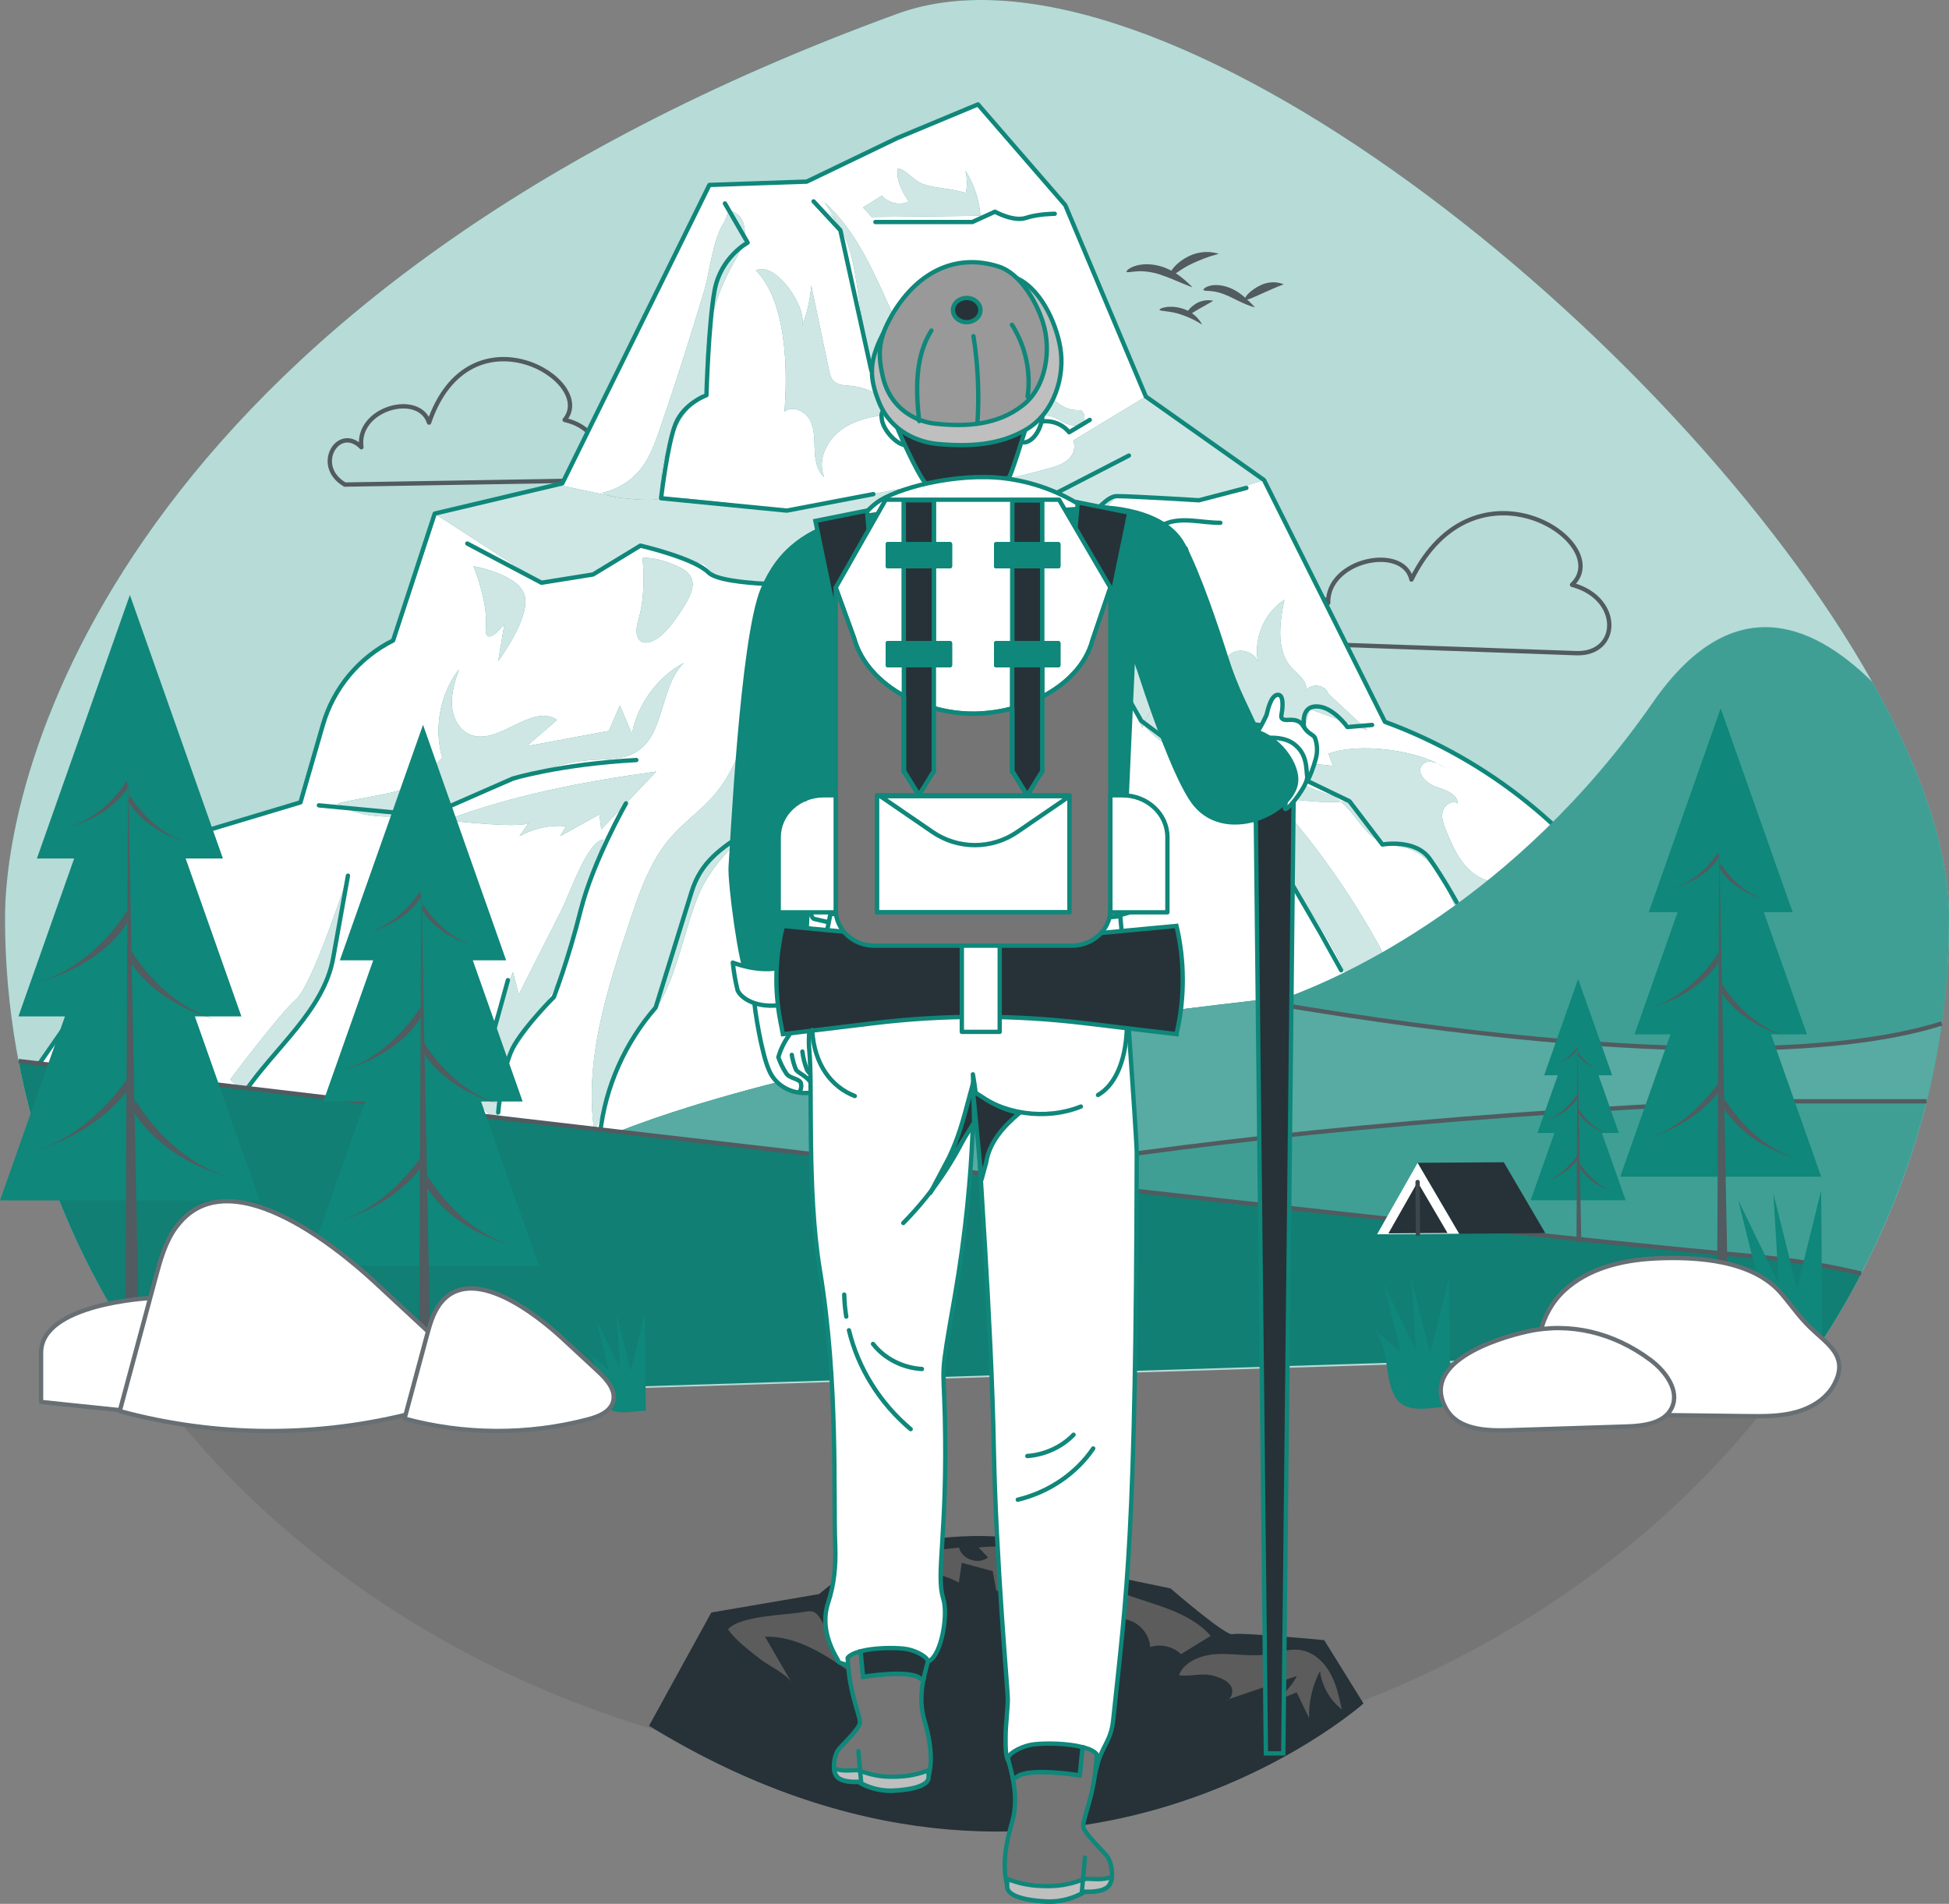 <?xml version="1.0" encoding="UTF-8"?><svg id="Vrstva_2" xmlns="http://www.w3.org/2000/svg" xmlns:xlink="http://www.w3.org/1999/xlink" viewBox="0 0 449.4 438.94"><rect x="0" y="0" width="449.4" height="438.94" fill="#808080" stroke="none"/><defs><style>.cls-1,.cls-2,.cls-3,.cls-4,.cls-5,.cls-6,.cls-7,.cls-8,.cls-9,.cls-10{stroke-linecap:round;stroke-linejoin:round;}.cls-1,.cls-2,.cls-3,.cls-4,.cls-5,.cls-7,.cls-8,.cls-11{stroke:#0f877a;}.cls-1,.cls-12{fill:#757575;}.cls-2,.cls-13{fill:#0f877a;}.cls-3,.cls-14,.cls-15,.cls-11{fill:#263238;}.cls-4{fill:#999;}.cls-5{fill:#bfbfbf;}.cls-6{stroke:#676f74;}.cls-6,.cls-7,.cls-16,.cls-17,.cls-18,.cls-19{fill:#fff;}.cls-8,.cls-9,.cls-10,.cls-20{fill:none;}.cls-9,.cls-20{stroke:#515b60;}.cls-10{stroke:#3c464c;}.cls-14{opacity:.1;}.cls-21{clip-path:url(#clippath);}.cls-22{fill:#c3e1de;}.cls-23{fill:#5c5c5c;}.cls-24{fill:#515b60;}.cls-11,.cls-20{stroke-miterlimit:10;}.cls-17,.cls-25{opacity:.2;}.cls-26,.cls-18{opacity:.8;}.cls-27{opacity:.7;}.cls-19{opacity:.3;}</style><clipPath id="clippath"><path class="cls-7" d="M6.52,248.89l39.53-56.93,23.23-6.97,5.17-17.88c2.45-8.46,8.32-15.51,16.19-19.45h0l9.6-29.25,29.42-6.97,33.91-68.8,22.45-.77,20.9-10.06,18.58-7.74,20.13,23.23,18.58,44.13,27.25,19.25,27.87,55.74h0c23.98,8.8,44.38,25.25,58.07,46.82l25.82,40.68-258.07,13.92L6.52,248.89Z"/></clipPath></defs><g id="Background_Simple"><path class="cls-13" d="M449.4,211.7c0,.96-.01,1.92-.03,2.88,0,.41,0,.83-.02,1.24-.01,.67-.03,1.35-.05,2.01-.01,.4-.02,.81-.05,1.22-.03,1-.08,2-.14,3-.07,1.05-.13,2.11-.22,3.15-.04,.63-.1,1.26-.16,1.89-.04,.64-.11,1.28-.17,1.91-.1,1.03-.21,2.06-.34,3.08-.08,.72-.16,1.44-.26,2.16-.04,.38-.1,.75-.15,1.13-.02,.2-.04,.4-.09,.6-3.78,27.16-13.87,52.61-28.91,75.18-127.82,103.95-254.03,110.56-378.49,11.85C15.61,291.32,1.15,253,1.15,211.7,1.15,173.16,32.73,66.65,206.93,3.16c59.97-21.85,179.79,73.95,224.82,154.12,11.1,19.75,17.66,38.55,17.66,54.42Z"/><g class="cls-27"><path class="cls-16" d="M449.4,211.7c0,.96-.01,1.92-.03,2.88,0,.41,0,.83-.02,1.24-.01,.67-.03,1.35-.05,2.01-.01,.4-.02,.81-.05,1.22-.03,1-.08,2-.14,3-.07,1.05-.13,2.11-.22,3.15-.04,.63-.1,1.26-.16,1.89-.04,.64-.11,1.28-.17,1.91-.1,1.03-.21,2.06-.34,3.08-.08,.72-.16,1.44-.26,2.16-.04,.38-.1,.75-.15,1.13-.02,.2-.04,.4-.09,.6-3.78,27.16-13.87,52.61-28.91,75.18-127.82,103.95-254.03,110.56-378.49,11.85C15.61,291.32,1.15,253,1.15,211.7,1.15,173.16,32.73,66.65,206.93,3.16c59.97-21.85,179.79,73.95,224.82,154.12,11.1,19.75,17.66,38.55,17.66,54.42Z"/></g></g><g id="Clouds"><g><path class="cls-9" d="M300.58,148.36l62.85,2.23c10.02,.36,10.53-12.4-.53-15.65-.14-.04-.28-.08-.42-.12,10.23-9.67-22.35-31.06-37.03-1.2-1.82-8.25-19.48-4.63-19.2,5.39-5.47-6.31-13.83,4.08-5.67,9.36Z"/><path class="cls-9" d="M79.49,111.72l53.08-.89c8.46-.14,7.61-11.53-2.01-13.93-.12-.03-.24-.06-.37-.09,7.63-9.09-21.91-26.67-31.26,.62-2.36-7.27-16.85-3.24-15.6,5.68-5.24-5.38-11.22,4.27-3.83,8.6Z"/><g><g><path class="cls-24" d="M289.39,70.86s-.75-.16-1.88-.61c-1.13-.44-2.59-1.19-4.1-1.92-1.51-.72-2.95-1.1-4.01-1.2-1.07-.12-1.79-.03-1.9-.28-.1-.21,.53-.8,1.83-1.04,1.29-.25,3.14,0,4.88,.84,1.73,.84,2.94,2,3.8,2.82,.85,.83,1.37,1.4,1.37,1.4Z"/><path class="cls-24" d="M295.99,65.55s-.53,.21-1.36,.53c-.81,.33-1.83,.79-2.97,1.29-2.27,1-4.21,2.04-4.53,1.59-.15-.21,.15-.72,.8-1.35,.65-.63,1.67-1.39,2.98-1.96,1.31-.58,2.68-.64,3.6-.5,.47,.07,.84,.16,1.08,.26,.25,.09,.38,.14,.38,.14Z"/></g><g><path class="cls-24" d="M277.15,74.82s-.13-.08-.37-.23c-.23-.15-.58-.35-1-.58-.84-.46-2.01-.99-3.33-1.45-2.65-.95-5.01-.74-5.08-1.14-.03-.18,.54-.48,1.57-.63,1.02-.15,2.48-.07,3.98,.44,1.5,.52,2.65,1.45,3.31,2.22,.34,.39,.57,.72,.71,.97,.14,.24,.22,.38,.22,.38Z"/><path class="cls-24" d="M279.74,69.36s-.38,.23-.95,.55c-.56,.32-1.31,.73-2.11,1.19-1.6,.87-2.82,1.9-3.13,1.62-.14-.13,0-.55,.41-1.11,.4-.55,1.11-1.23,2.05-1.75,.94-.51,1.93-.65,2.62-.64,.69,.01,1.12,.13,1.12,.13Z"/></g><g><path class="cls-24" d="M274.96,66.24s-.9-.31-2.27-.89c-1.38-.57-3.21-1.39-5.23-2.06-2.01-.66-3.93-.83-5.3-.73-1.38,.08-2.26,.34-2.39,.1-.12-.2,.61-.94,2.15-1.4,1.53-.47,3.83-.5,6.12,.26,2.29,.76,4,2.07,5.14,3.04,1.14,.99,1.78,1.69,1.78,1.69Z"/><path class="cls-24" d="M281.03,58.52l-.51,.14c-.32,.08-.79,.22-1.34,.4-1.11,.35-2.54,.91-4.07,1.6-3.07,1.37-5.05,3.42-5.48,3.09-.19-.15,.06-.9,.84-1.87,.77-.97,2.12-2.11,3.86-2.92,1.75-.8,3.52-.94,4.75-.83,.62,.05,1.11,.15,1.44,.24,.33,.09,.51,.15,.51,.15Z"/></g></g></g></g><g id="Mountain"><g><path class="cls-16" d="M6.52,248.89l39.53-56.93,23.23-6.97,5.17-17.88c2.45-8.46,8.32-15.51,16.19-19.45h0l9.6-29.25,29.42-6.97,33.91-68.8,22.45-.77,20.9-10.06,18.58-7.74,20.13,23.23,18.58,44.13,27.25,19.25,27.87,55.74h0c23.98,8.8,44.38,25.25,58.07,46.82l25.82,40.68-258.07,13.92L6.52,248.89Z"/><g class="cls-21"><path class="cls-13" d="M152.13,98.97c-1.1,3.18-2.25,6.42-4.32,9.07-2.24,2.85-5.52,4.88-9.07,5.6,4.37,1.69,9.16,2.26,13.8,1.67-1.03-9.48,3.05-19.37,10.48-25.36-1.07-9.83,.96-19.98,5.74-28.63,1.25-2.26,2.71-4.51,2.96-7.08,.15-1.48-.27-3.72-1.54-4.69-2.79-2.13-2.08-.03-3.36,1.97-2.52,3.97-3.1,10.99-4.46,15.56-3.19,10.7-6.6,21.34-10.24,31.9Z"/><path class="cls-18" d="M152.13,98.97c-1.1,3.18-2.25,6.42-4.32,9.07-2.24,2.85-5.52,4.88-9.07,5.6,4.37,1.69,9.16,2.26,13.8,1.67-1.03-9.48,3.05-19.37,10.48-25.36-1.07-9.83,.96-19.98,5.74-28.63,1.25-2.26,2.71-4.51,2.96-7.08,.15-1.48-.27-3.72-1.54-4.69-2.79-2.13-2.08-.03-3.36,1.97-2.52,3.97-3.1,10.99-4.46,15.56-3.19,10.7-6.6,21.34-10.24,31.9Z"/><g><path class="cls-13" d="M94.83,180.85c.43-1.1,.14-2.43-.69-3.26,2.87,.62,6.05-.56,7.82-2.91-1.96-6.89-.49-14.67,3.86-20.36-.88,2.66-1.78,5.4-1.63,8.2,.15,2.8,1.57,5.72,4.15,6.82,6.54,2.78,14.22-7.34,20.1-3.36-2.34,2.02-4.68,4.04-7.01,6.06l18.93-3.53c.86-1.95,1.72-3.9,2.58-5.85,.92,2.18,1.85,4.36,2.77,6.53,1.32-6.87,5.85-13.06,12-16.4-5.71,5.63-4.27,16.74-11.24,20.71-2.94,1.68-6.54,1.47-9.92,1.7-10.23,.68-19.59,5.66-29.2,9.24-8.75,3.26-20.96,6.24-29.5,.86,2.43-.97,16.27-2.6,16.98-4.45Z"/><path class="cls-18" d="M94.83,180.85c.43-1.1,.14-2.43-.69-3.26,2.87,.62,6.05-.56,7.82-2.91-1.96-6.89-.49-14.67,3.86-20.36-.88,2.66-1.78,5.4-1.63,8.2,.15,2.8,1.57,5.72,4.15,6.82,6.54,2.78,14.22-7.34,20.1-3.36-2.34,2.02-4.68,4.04-7.01,6.06l18.93-3.53c.86-1.95,1.72-3.9,2.58-5.85,.92,2.18,1.85,4.36,2.77,6.53,1.32-6.87,5.85-13.06,12-16.4-5.71,5.63-4.27,16.74-11.24,20.71-2.94,1.68-6.54,1.47-9.92,1.7-10.23,.68-19.59,5.66-29.2,9.24-8.75,3.26-20.96,6.24-29.5,.86,2.43-.97,16.27-2.6,16.98-4.45Z"/></g><path class="cls-13" d="M56.34,251.93c6.83-10.18,18.3-18.93,20.47-31,1.14-6.35,2.28-12.69,3.42-19.04,0,0-8.13,25.13-11.93,28.46s-15.21,18.53-15.21,18.53l3.25,3.04Z"/><path class="cls-22" d="M253.18,148.75l-.13-.89c-.15-.3-.31-.6-.46-.89,.2,.59,.39,1.19,.59,1.78Z"/><path class="cls-13" d="M119.62,229.29c-.45-1.73-.9-3.46-1.35-5.18-2.1,5.45-4.21,10.9-6.31,16.35-1.19,3.09-2.4,6.27-2.42,9.58s2.4,6.82,5.33,8.36c-.74-5.56,.51-11.1,3.43-15.89,2.92-4.79,6.58-9.13,9.2-14.09,5.65-10.69,7.54-23.58,11.71-34.87-3.68,.11-7.96,12.76-9.65,16.09-3.32,6.55-6.63,13.1-9.95,19.66Z"/><g><path class="cls-13" d="M142.03,114.64c-4.12-.89-8.25-1.77-12.37-2.66l-29.42,6.43,24.62,15.94,11.88-1.9,10.93-6.65,14.73,4.28,3.33,3.33,22.81,1.43,28.99-6.65,28.51-1.43,11.41-12.36,19.01,.95,15-4.68-27.25-19.25-16.75,10.14s1.9,4.28-4.75,6.18c-6.65,1.9-13.31,3.33-13.31,3.33h-12.83l-10.46,1.9-24.71,4.75s-27.09-3.8-28.99-2.85c-1.9,.95-10.4-.23-10.4-.23Z"/><path class="cls-18" d="M142.03,114.64c-4.12-.89-8.25-1.77-12.37-2.66l-29.42,6.43,24.62,15.94,11.88-1.9,10.93-6.65,14.73,4.28,3.33,3.33,22.81,1.43,28.99-6.65,28.51-1.43,11.41-12.36,19.01,.95,15-4.68-27.25-19.25-16.75,10.14s1.9,4.28-4.75,6.18c-6.65,1.9-13.31,3.33-13.31,3.33h-12.83l-10.46,1.9-24.71,4.75s-27.09-3.8-28.99-2.85c-1.9,.95-10.4-.23-10.4-.23Z"/></g><path class="cls-13" d="M177.14,170.95c1.22-5.18,1.93-12.16,3.15-17.34-7.15,8.47-8.22,20.83-15.32,29.35-3.07,3.69-7.12,6.45-10.27,10.07-4.85,5.56-7.29,12.77-9.62,19.77-5.18,15.58-10.43,31.87-8.03,48.12,4.86-11.5,4.92-16.78,13.95-28.18,5.26-6.65,7.25-21.96,11.49-29.3,4.68-8.12,9.17-9.12,9.99-15.17,.71-5.2,1.86-10.32,3.81-15.19l.85-2.12Z"/><path class="cls-13" d="M248.17,139.73c4.32,9.65,9.76,17.91,14.98,26.46,4.7,7.7,18.31,10.05,22.72,17.92,11.02,19.63,17.81,26.23,24.55,40.62,3.34-.69,6.67-1.39,10.01-2.08-7.29-14.2-16.44-27.43-27.15-39.26,5.57,1.44,16.97,2.08,17.1,.97-10.31-2.73-13.93-5.44-22.99-11.05-12.86-7.96-30.36-20.14-38.91-32.62"/><path class="cls-13" d="M306.32,173.77c.34,.93,.67,1.86,1.01,2.78-4.79-.46-9.59-.92-14.38-1.38,6.71,3.07,13.64,6.3,18.44,11.9,2.3,2.69,4.25,6.01,7.55,7.27,1.71,.66,3.61,.66,5.37,1.16,5.74,1.62,8.75,7.74,11.08,13.23,3.36-1.81,6.72-3.61,10.08-5.42-2.99,.14-5.82-1.59-7.75-3.88-1.93-2.29-3.1-5.11-4.25-7.87-.59-1.43-1.2-2.99-.82-4.5,.38-1.5,2.24-2.69,3.52-1.82-.2-2.29-3-3.15-5.17-3.89-2.17-.75-4.52-3.17-3.09-4.97,1.27-1.59,3.8-.48,5.44,.72-6.33-4.22-20.05-5.98-27.06-3.33Z"/><path class="cls-18" d="M56.34,251.93c6.83-10.18,18.3-18.93,20.47-31,1.14-6.35,2.28-12.69,3.42-19.04,0,0-8.13,25.13-11.93,28.46s-15.21,18.53-15.21,18.53l3.25,3.04Z"/><path class="cls-18" d="M119.62,229.29c-.45-1.73-.9-3.46-1.35-5.18-2.1,5.45-4.21,10.9-6.31,16.35-1.19,3.09-2.4,6.27-2.42,9.58s2.4,6.82,5.33,8.36c-.74-5.56,.51-11.1,3.43-15.89,2.92-4.79,6.58-9.13,9.2-14.09,5.65-10.69,7.54-23.58,11.71-34.87-3.68,.11-7.96,12.76-9.65,16.09-3.32,6.55-6.63,13.1-9.95,19.66Z"/><g class="cls-26"><path class="cls-16" d="M177.14,170.95c1.22-5.18,1.93-12.16,3.15-17.34-7.15,8.47-8.22,20.83-15.32,29.35-3.07,3.69-7.12,6.45-10.27,10.07-4.85,5.56-7.29,12.77-9.62,19.77-5.18,15.58-10.43,31.87-8.03,48.12,4.86-11.5,4.92-16.78,13.95-28.18,5.26-6.65,7.25-21.96,11.49-29.3,4.68-8.12,9.17-9.12,9.99-15.17,.71-5.2,1.86-10.32,3.81-15.19l.85-2.12Z"/></g><path class="cls-18" d="M248.17,139.73c4.32,9.65,9.76,17.91,14.98,26.46,4.7,7.7,18.31,10.05,22.72,17.92,11.02,19.63,17.81,26.23,24.55,40.62,3.34-.69,6.67-1.39,10.01-2.08-7.29-14.2-16.44-27.43-27.15-39.26,5.57,1.44,16.97,2.08,17.1,.97-10.31-2.73-13.93-5.44-22.99-11.05-12.86-7.96-30.36-20.14-38.91-32.62"/><path class="cls-18" d="M306.32,173.77c.34,.93,.67,1.86,1.01,2.78-4.79-.46-9.59-.92-14.38-1.38,6.71,3.07,13.64,6.3,18.44,11.9,2.3,2.69,4.25,6.01,7.55,7.27,1.71,.66,3.61,.66,5.37,1.16,5.74,1.62,8.75,7.74,11.08,13.23,3.36-1.81,6.72-3.61,10.08-5.42-2.99,.14-5.82-1.59-7.75-3.88-1.93-2.29-3.1-5.11-4.25-7.87-.59-1.43-1.2-2.99-.82-4.5,.38-1.5,2.24-2.69,3.52-1.82-.2-2.29-3-3.15-5.17-3.89-2.17-.75-4.52-3.17-3.09-4.97,1.27-1.59,3.8-.48,5.44,.72-6.33-4.22-20.05-5.98-27.06-3.33Z"/><g><path class="cls-13" d="M121.96,189.62c-.72,1.05-1.44,2.09-2.16,3.14,3.25-1.79,7.03-2.6,10.73-2.28-.45,.76-.91,1.53-1.36,2.29,3.01-1.67,6.02-3.34,9.04-5.01,.14,1.15,.29,2.3,.43,3.45,4.23-4.44,8.45-8.88,12.68-13.33-16.23,2.22-33.14,5.42-48.5,11.24,2.19,.22,18.11,2,19.15,.49Z"/><path class="cls-18" d="M121.96,189.62c-.72,1.05-1.44,2.09-2.16,3.14,3.25-1.79,7.03-2.6,10.73-2.28-.45,.76-.91,1.53-1.36,2.29,3.01-1.67,6.02-3.34,9.04-5.01,.14,1.15,.29,2.3,.43,3.45,4.23-4.44,8.45-8.88,12.68-13.33-16.23,2.22-33.14,5.42-48.5,11.24,2.19,.22,18.11,2,19.15,.49Z"/></g><g><path class="cls-13" d="M180.87,94.9c1.82-1.45,4.71-.19,5.84,1.85,1.13,2.04,1.05,4.49,1.13,6.82,.08,2.33,.47,4.86,2.2,6.42-1.72-4.04,.76-8.87,4.43-11.27s8.21-2.97,12.56-3.47c-2.49-3.53-6.57-5.89-10.87-6.29-1.42-.13-3.04-.14-4.01-1.18-.6-.65-.81-1.56-.99-2.43-1.37-6.5-2.73-13-4.1-19.51-.25,3.31-1,6.59-2.24,9.67,1.73-4.31-6.05-15.51-10.53-13.15,7.14,7.17,7.36,23.08,6.58,32.55Z"/><path class="cls-18" d="M180.87,94.9c1.82-1.45,4.71-.19,5.84,1.85,1.13,2.04,1.05,4.49,1.13,6.82,.08,2.33,.47,4.86,2.2,6.42-1.72-4.04,.76-8.87,4.43-11.27s8.21-2.97,12.56-3.47c-2.49-3.53-6.57-5.89-10.87-6.29-1.42-.13-3.04-.14-4.01-1.18-.6-.65-.81-1.56-.99-2.43-1.37-6.5-2.73-13-4.1-19.51-.25,3.31-1,6.59-2.24,9.67,1.73-4.31-6.05-15.51-10.53-13.15,7.14,7.17,7.36,23.08,6.58,32.55Z"/></g><g><path class="cls-13" d="M190.09,46.62c6.76,6.06,10.68,14.58,14.42,22.86,3.76,8.32,7.52,16.65,11.28,24.97,2.41-2.79,3-7.02,1.43-10.35,.26,6.19,6.47,11.46,12.62,10.71-.16-4.63-.33-9.26-.49-13.9,2.01,3.76,4.01,7.51,6.02,11.27,.07-5.97-.74-11.95-2.4-17.69,3.44,2.86,4.54,7.57,6.22,11.72,1.68,4.15,4.95,8.48,9.42,8.35,1.39-.24,1.97,2.09,.87,2.98s-2.73,.56-4-.06c-1.27-.62-2.46-1.5-3.87-1.64-3.56-.34-5.52,3.85-7.94,6.49-4.14,4.52-11.02,4.88-17.15,4.92-.56-9.6-14.49-19.37-15.15-21.85-5.23-19.49-2.46-28.25-10.91-37.15,.79,.82,1.57,1.64,2.36,2.46"/><path class="cls-18" d="M190.09,46.62c6.76,6.06,10.68,14.58,14.42,22.86,3.76,8.32,7.52,16.65,11.28,24.97,2.41-2.79,3-7.02,1.43-10.35,.26,6.19,6.47,11.46,12.62,10.71-.16-4.63-.33-9.26-.49-13.9,2.01,3.76,4.01,7.51,6.02,11.27,.07-5.97-.74-11.95-2.4-17.69,3.44,2.86,4.54,7.57,6.22,11.72,1.68,4.15,4.95,8.48,9.42,8.35,1.39-.24,1.97,2.09,.87,2.98s-2.73,.56-4-.06c-1.27-.62-2.46-1.5-3.87-1.64-3.56-.34-5.52,3.85-7.94,6.49-4.14,4.52-11.02,4.88-17.15,4.92-.56-9.6-14.49-19.37-15.15-21.85-5.23-19.49-2.46-28.25-10.91-37.15,.79,.82,1.57,1.64,2.36,2.46"/></g><g><path class="cls-13" d="M212.97,42.49c3.15,1.05,6.6,.92,9.73,2.04,.37-1.72,.33-3.52-.11-5.22,2,3.12,3.21,6.75,3.47,10.44-8.35,.09-16.7,.19-25.05,.28-.67-.74-1.34-1.47-2.01-2.21,1.45-.9,2.9-1.81,4.35-2.71,1.48,1.73,4.14,2.32,6.21,1.37-1.49-2.15-3.12-5.23-2.49-7.67,2.17,.48,3.48,2.87,5.9,3.68Z"/><path class="cls-18" d="M212.97,42.49c3.15,1.05,6.6,.92,9.73,2.04,.37-1.72,.33-3.52-.11-5.22,2,3.12,3.21,6.75,3.47,10.44-8.35,.09-16.7,.19-25.05,.28-.67-.74-1.34-1.47-2.01-2.21,1.45-.9,2.9-1.81,4.35-2.71,1.48,1.73,4.14,2.32,6.21,1.37-1.49-2.15-3.12-5.23-2.49-7.67,2.17,.48,3.48,2.87,5.9,3.68Z"/></g><g><path class="cls-13" d="M148.15,128.65s.95,8.08-.95,14.26c-1.9,6.18,2.85,7.6,8.08,.48,5.23-7.13,6.18-10.46,.95-12.83-5.23-2.38-8.08-1.9-8.08-1.9Z"/><path class="cls-18" d="M148.15,128.65s.95,8.08-.95,14.26c-1.9,6.18,2.85,7.6,8.08,.48,5.23-7.13,6.18-10.46,.95-12.83-5.23-2.38-8.08-1.9-8.08-1.9Z"/></g><g><path class="cls-13" d="M109.18,130.55s3.33,8.08,2.85,13.78c-.48,5.7,4.28-.48,4.28-.48l-1.43,8.55s7.13-9.5,6.18-14.73c-.95-5.23-11.88-7.13-11.88-7.13Z"/><path class="cls-18" d="M109.18,130.55s3.33,8.08,2.85,13.78c-.48,5.7,4.28-.48,4.28-.48l-1.43,8.55s7.13-9.5,6.18-14.73c-.95-5.23-11.88-7.13-11.88-7.13Z"/></g><path class="cls-13" d="M306.25,159.92c-.64-2.2-4.31-2.51-5.3-.44,.99-1.93-1.37-3.75-2.89-5.29-3.92-3.97-3.05-10.44-1.91-15.9-4.58,2.95-7.1,8.8-6.11,14.16-.93-1.97-3.51-2.96-5.52-2.12s-3.11,3.39-2.34,5.43c-2.63,.43-5.32,.87-7.96,.45-2.64-.41-5.26-1.82-6.45-4.22-.58-1.17-1.2-2.81-2.5-2.67-.88,.09-1.4,1-2.11,1.54-2.25,1.73-5.44-.76-6.47-3.4-1.03-2.64-1.33-5.84-3.57-7.57-.14,1.85-.27,3.7-.41,5.55l.35,2.44c3.46,6.65,6.92,13.29,10.37,19.94,.84-2.31,1.98-4.91,4.34-5.6,2.05-.61,4.17,.5,6.09,1.45,8.24,4.08,17.64,5.78,26.78,4.85,.44-1.69,.88-3.38,1.33-5.07,4.44,1.63,8.89,3.26,13.33,4.9-3.01-2.8-6.03-5.61-9.04-8.41Z"/><path class="cls-18" d="M306.25,159.92c-.64-2.2-4.31-2.51-5.3-.44,.99-1.93-1.37-3.75-2.89-5.29-3.92-3.97-3.05-10.44-1.91-15.9-4.58,2.95-7.1,8.8-6.11,14.16-.93-1.97-3.51-2.96-5.52-2.12s-3.11,3.39-2.34,5.43c-2.63,.43-5.32,.87-7.96,.45-2.64-.41-5.26-1.82-6.45-4.22-.58-1.17-1.2-2.81-2.5-2.67-.88,.09-1.4,1-2.11,1.54-2.25,1.73-5.44-.76-6.47-3.4-1.03-2.64-1.33-5.84-3.57-7.57-.14,1.85-.27,3.7-.41,5.55l.35,2.44c3.46,6.65,6.92,13.29,10.37,19.94,.84-2.31,1.98-4.91,4.34-5.6,2.05-.61,4.17,.5,6.09,1.45,8.24,4.08,17.64,5.78,26.78,4.85,.44-1.69,.88-3.38,1.33-5.07,4.44,1.63,8.89,3.26,13.33,4.9-3.01-2.8-6.03-5.61-9.04-8.41Z"/></g><path class="cls-8" d="M6.52,248.89l39.53-56.93,23.23-6.97,5.17-17.88c2.45-8.46,8.32-15.51,16.19-19.45h0l9.6-29.25,29.42-6.97,33.91-68.8,22.45-.77,20.9-10.06,18.58-7.74,20.13,23.23,18.58,44.13,27.25,19.25,27.87,55.74h0c23.98,8.8,44.38,25.25,58.07,46.82l25.82,40.68-258.07,13.92L6.52,248.89Z"/></g><g><path class="cls-8" d="M117.11,225.98c-2.79,10.08-5.57,20.16-8.36,30.24"/><path class="cls-8" d="M242.67,114.13c5.88-3.03,11.76-6.07,17.64-9.1"/><path class="cls-8" d="M256.09,129.1c3.64-3.41,7.84-6.21,12.39-8.26,3.92-1.77,8.6-.28,12.9-.31"/><path class="cls-8" d="M56.34,251.93c6.83-10.18,18.3-18.93,20.47-31,1.14-6.35,2.28-12.69,3.42-19.04"/><path class="cls-8" d="M167.16,46.91l5.23,9.03s-6.18,3.33-7.6,10.93c-1.43,7.6-1.9,24.24-1.9,24.24,0,0-5.23,1.9-7.13,6.65-1.9,4.75-3.33,17.11-3.33,17.11l28.99,2.85,19.96-3.8"/><path class="cls-8" d="M187.59,46.43l6.18,6.65,7.13,32.32,9.03,6.18,5.7,15.68,18.06-2.38s.95-6.65,5.7-7.6c4.75-.95,7.13,2.38,7.13,2.38l4.75-2.85"/><path class="cls-7" d="M201.85,51.19h22.34l5.23-2.38s4.28,2.38,7.13,1.43c2.85-.95,6.65-.95,6.65-.95"/><path class="cls-8" d="M287.39,112.49l-10.93,2.85s-15.21-.95-19.01-.95-11.41,12.36-11.41,12.36l-28.51,1.43-28.99,6.65s-21.86,.48-25.19-2.85c-3.33-3.33-15.68-6.18-15.68-6.18l-10.93,6.65-11.88,1.9-17.11-9.03"/><path class="cls-8" d="M73.53,185.68l25.19,2.38,19.49-8.55s10.93-3.33,28.51-4.28"/><path class="cls-8" d="M274.56,164.29s18.53,4.28,26.14,3.33c0,0-.95-4.75,2.85-4.75s7.13,4.75,7.13,4.75l5.7-.48"/><polyline class="cls-8" points="247.95 139.58 263.16 166.2 285.97 183.3 304.5 215.15 309.25 223.7"/><path class="cls-8" d="M335.87,208.02s-2.85-5.23-6.18-9.98c-3.33-4.75-10.93-3.33-10.93-3.33l-7.6-9.98-24.71-11.88"/><path class="cls-8" d="M144.34,185.21s-7.6,13.31-10.46,24.71c-2.85,11.41-6.18,19.96-6.18,19.96,0,0-6.18,6.18-9.03,10.93-2.85,4.75-3.8,15.68-3.8,15.68"/><path class="cls-8" d="M138.39,261.2c1.18-10.64,5.76-20.85,12.79-28.91l8.28-26.65c2.17-7,6.73-10.01,12.87-14v-3l5.23-19.49"/></g></g><g id="Landscape"><g><g><g><g><path class="cls-13" d="M449.1,222.03c-.27,4.69-.74,9.33-1.38,13.92-.85,6.07-2.01,12.07-3.48,17.95-3.43,13.84-8.54,27.14-15.1,39.73-3.07,5.93-6.48,11.7-10.2,17.28-75.1,2.28-229.91,4.11-278.51-17.26h-.01c-.49-.22-.96-.43-1.42-.65-.46-.22-.91-.45-1.36-.66-.62-.32-1.22-.63-1.79-.96h-.01c-.58-.33-1.13-.65-1.66-.98-.03-.01-.07-.03-.1-.05-.5-.33-.98-.64-1.43-.96-.97-.68-1.86-1.39-2.64-2.11-.2-.18-.38-.37-.56-.54-.18-.17-.35-.35-.52-.53,0,0-.01-.01-.01-.02-.35-.37-.67-.75-.96-1.13-.15-.2-.29-.38-.42-.58-.27-.39-.51-.78-.73-1.17-.12-.21-.22-.42-.33-.63-.02-.05-.05-.12-.09-.18-.1-.24-.2-.47-.28-.71-.09-.25-.17-.51-.25-.77-.07-.26-.13-.52-.18-.78-.05-.31-.11-.63-.14-.96-.15-1.49,.03-3.05,.59-4.68,.09-.26,.18-.51,.28-.77,.3-.78,.68-1.57,1.16-2.39,.31-.53,.66-1.08,1.04-1.62,.18-.27,.39-.55,.61-.84,.63-.84,1.34-1.68,2.15-2.55h0c.28-.3,.55-.59,.84-.88h.01c.05-.04,.23-.14,.52-.29,.1-.05,.22-.12,.36-.2,1.15-.6,3.46-1.72,7.15-3.23,.22-.1,.43-.18,.66-.27,.52-.22,1.08-.43,1.65-.67h.01c2.15-.85,4.68-1.78,7.6-2.8,.34-.12,.67-.24,1.02-.36,2.43-.84,5.14-1.72,8.11-2.64,.42-.13,.85-.27,1.29-.4,.54-.16,1.1-.34,1.66-.5,1.14-.35,2.31-.69,3.53-1.04,4.43-1.28,9.35-2.62,14.81-3.99,1.18-.3,2.4-.6,3.64-.9,1.23-.29,2.49-.6,3.78-.9,4.51-1.06,9.33-2.14,14.49-3.21,1.47-.3,2.98-.62,4.5-.92,.77-.15,1.53-.31,2.31-.47,1.1-.22,2.2-.43,3.33-.65,1.27-.25,2.55-.49,3.86-.74,2.47-.47,4.98-.92,7.57-1.39,2.24-.39,4.53-.79,6.86-1.19,1.87-.3,3.76-.63,5.69-.93,1.26-.21,2.55-.41,3.84-.62,1.11-.17,2.22-.35,3.33-.52,1.76-.27,3.54-.54,5.35-.81,1-.15,2-.3,3.01-.45,3.04-.45,6.14-.88,9.32-1.31,2.06-.28,4.15-.56,6.28-.85,1.14-.14,2.29-.29,3.45-.45,1.11-.14,2.22-.28,3.33-.42,4.56-.56,9.25-1.13,14.09-1.68,2.29-.26,4.62-.52,6.97-.77,.47-.04,.93-.1,1.4-.15h.01c.75-.08,1.51-.15,2.27-.24,2.47-.26,4.97-.52,7.52-.77,.59-.05,1.17-.11,1.76-.17,1.97-.2,3.94-.39,5.95-.58,2.57-.25,5.19-.49,7.83-.72,1.47-.13,2.94-.26,4.43-.39,2.09-.17,4.19-.36,6.32-.53,6.06-.49,12.28-.97,18.68-1.43,1.46-.1,2.92-.21,4.4-.3,1.48-.1,2.96-.21,4.46-.3,3.11-.2,6.24-.4,9.43-.6,2.94-.18,5.93-.36,8.94-.52,1.57-.09,3.15-.18,4.73-.26,1.81-.1,3.64-.2,5.47-.29,2.99-.15,5.99-.3,9.05-.45,1.64-.08,3.29-.15,4.95-.23h45.88Z"/><path class="cls-17" d="M449.1,222.03c-.27,4.69-.74,9.33-1.38,13.92-.85,6.07-2.01,12.07-3.48,17.95-3.43,13.84-8.54,27.14-15.1,39.73-3.07,5.93-6.48,11.7-10.2,17.28-75.1,2.28-229.91,4.11-278.51-17.26h-.01c-.49-.22-.96-.43-1.42-.65-.46-.22-.91-.45-1.36-.66-.62-.32-1.22-.63-1.79-.96h-.01c-.58-.33-1.13-.65-1.66-.98-.03-.01-.07-.03-.1-.05-.5-.33-.98-.64-1.43-.96-.97-.68-1.86-1.39-2.64-2.11-.2-.18-.38-.37-.56-.54-.18-.17-.35-.35-.52-.53,0,0-.01-.01-.01-.02-.35-.37-.67-.75-.96-1.13-.15-.2-.29-.38-.42-.58-.27-.39-.51-.78-.73-1.17-.12-.21-.22-.42-.33-.63-.02-.05-.05-.12-.09-.18-.1-.24-.2-.47-.28-.71-.09-.25-.17-.51-.25-.77-.07-.26-.13-.52-.18-.78-.05-.31-.11-.63-.14-.96-.15-1.49,.03-3.05,.59-4.68,.09-.26,.18-.51,.28-.77,.3-.78,.68-1.57,1.16-2.39,.31-.53,.66-1.08,1.04-1.62,.18-.27,.39-.55,.61-.84,.63-.84,1.34-1.68,2.15-2.55h0c.28-.3,.55-.59,.84-.88h.01c.05-.04,.23-.14,.52-.29,.1-.05,.22-.12,.36-.2,1.15-.6,3.46-1.72,7.15-3.23,.22-.1,.43-.18,.66-.27,.52-.22,1.08-.43,1.65-.67h.01c2.15-.85,4.68-1.78,7.6-2.8,.34-.12,.67-.24,1.02-.36,2.43-.84,5.14-1.72,8.11-2.64,.42-.13,.85-.27,1.29-.4,.54-.16,1.1-.34,1.66-.5,1.14-.35,2.31-.69,3.53-1.04,4.43-1.28,9.35-2.62,14.81-3.99,1.18-.3,2.4-.6,3.64-.9,1.23-.29,2.49-.6,3.78-.9,4.51-1.06,9.33-2.14,14.49-3.21,1.47-.3,2.98-.62,4.5-.92,.77-.15,1.53-.31,2.31-.47,1.1-.22,2.2-.43,3.33-.65,1.27-.25,2.55-.49,3.86-.74,2.47-.47,4.98-.92,7.57-1.39,2.24-.39,4.53-.79,6.86-1.19,1.87-.3,3.76-.63,5.69-.93,1.26-.21,2.55-.41,3.84-.62,1.11-.17,2.22-.35,3.33-.52,1.76-.27,3.54-.54,5.35-.81,1-.15,2-.3,3.01-.45,3.04-.45,6.14-.88,9.32-1.31,2.06-.28,4.15-.56,6.28-.85,1.14-.14,2.29-.29,3.45-.45,1.11-.14,2.22-.28,3.33-.42,4.56-.56,9.25-1.13,14.09-1.68,2.29-.26,4.62-.52,6.97-.77,.47-.04,.93-.1,1.4-.15h.01c.75-.08,1.51-.15,2.27-.24,2.47-.26,4.97-.52,7.52-.77,.59-.05,1.17-.11,1.76-.17,1.97-.2,3.94-.39,5.95-.58,2.57-.25,5.19-.49,7.83-.72,1.47-.13,2.94-.26,4.43-.39,2.09-.17,4.19-.36,6.32-.53,6.06-.49,12.28-.97,18.68-1.43,1.46-.1,2.92-.21,4.4-.3,1.48-.1,2.96-.21,4.46-.3,3.11-.2,6.24-.4,9.43-.6,2.94-.18,5.93-.36,8.94-.52,1.57-.09,3.15-.18,4.73-.26,1.81-.1,3.64-.2,5.47-.29,2.99-.15,5.99-.3,9.05-.45,1.64-.08,3.29-.15,4.95-.23h45.88Z"/></g><g><path class="cls-13" d="M449.1,222.03c-.27,4.69-.74,9.33-1.38,13.92-.85,6.07-2.01,12.07-3.48,17.95h-41.03c-76.24,3.42-132.65,9.98-173.65,17.01h-.01c-49.8,8.53-76.88,17.72-89.11,22.74h-.01c-.49-.22-.96-.43-1.42-.65-.46-.22-.91-.45-1.36-.66-.62-.32-1.22-.63-1.79-.96h-.01c-.58-.33-1.13-.65-1.66-.98-.03-.01-.07-.03-.1-.05-.5-.33-.98-.64-1.43-.96-.98-.67-1.86-1.38-2.64-2.11-.2-.18-.38-.37-.56-.54-.18-.17-.35-.35-.52-.53,0,0-.01-.01-.01-.02-.35-.37-.67-.75-.96-1.13-.15-.2-.29-.38-.42-.58-.27-.38-.52-.77-.73-1.17-.12-.21-.22-.42-.33-.63-.02-.05-.05-.12-.09-.18-.1-.24-.2-.47-.28-.71-.09-.25-.17-.51-.25-.77-.07-.26-.13-.52-.18-.78-.05-.31-.11-.63-.14-.96-.15-1.49,.03-3.05,.59-4.68,.09-.26,.18-.51,.28-.77,.3-.78,.68-1.57,1.16-2.39,.3-.53,.65-1.08,1.04-1.62,.18-.27,.39-.55,.61-.84,.63-.84,1.34-1.68,2.15-2.55h0c.26-.29,.54-.59,.83-.88h.02c.05-.04,.23-.14,.52-.29,.1-.05,.22-.12,.36-.2,1.15-.6,3.46-1.72,7.15-3.23,.22-.1,.43-.18,.66-.27,.52-.22,1.08-.43,1.65-.67h.01c2.15-.85,4.68-1.78,7.6-2.8,.34-.12,.67-.24,1.02-.36,2.43-.84,5.14-1.72,8.11-2.64,.42-.13,.85-.27,1.29-.4,.54-.16,1.1-.34,1.66-.5,1.14-.35,2.31-.69,3.53-1.04,4.43-1.28,9.35-2.62,14.81-3.99,1.18-.3,2.4-.6,3.64-.9,1.23-.29,2.49-.6,3.78-.9,4.51-1.06,9.33-2.14,14.49-3.21,1.47-.3,2.98-.62,4.5-.92,.77-.15,1.53-.31,2.31-.47,1.1-.22,2.2-.43,3.33-.65,1.27-.25,2.55-.49,3.86-.74,2.47-.47,4.98-.92,7.57-1.39,2.24-.39,4.53-.79,6.86-1.19,1.87-.3,3.76-.63,5.69-.93,1.26-.21,2.55-.41,3.84-.62,1.11-.17,2.22-.35,3.33-.52,1.76-.27,3.54-.54,5.35-.81,1-.15,2-.3,3.01-.45,3.04-.45,6.14-.88,9.32-1.31,2.06-.28,4.15-.56,6.28-.85,1.14-.14,2.29-.29,3.45-.45,1.11-.14,2.22-.28,3.33-.42,4.56-.56,9.25-1.13,14.09-1.68,2.29-.25,4.62-.51,6.97-.77,.47-.04,.93-.1,1.4-.15h.01c.75-.08,1.51-.15,2.27-.24,2.47-.26,4.97-.51,7.52-.77,.59-.05,1.17-.11,1.76-.17,1.97-.2,3.94-.38,5.95-.58,2.57-.24,5.18-.48,7.83-.72,1.47-.13,2.94-.26,4.43-.39,2.09-.17,4.19-.36,6.32-.53,6.06-.49,12.28-.97,18.68-1.43,1.46-.1,2.92-.21,4.4-.3,1.48-.1,2.96-.21,4.46-.3,3.11-.2,6.24-.4,9.43-.6,2.94-.18,5.93-.36,8.94-.52,1.57-.09,3.15-.18,4.73-.26,1.81-.1,3.64-.2,5.47-.29,2.99-.15,5.99-.3,9.05-.45,1.64-.08,3.29-.15,4.95-.23h45.88Z"/><path class="cls-19" d="M449.1,222.03c-.27,4.69-.74,9.33-1.38,13.92-.85,6.07-2.01,12.07-3.48,17.95h-41.03c-76.24,3.42-132.65,9.98-173.65,17.01h-.01c-49.8,8.53-76.88,17.72-89.11,22.74h-.01c-.49-.22-.96-.43-1.42-.65-.46-.22-.91-.45-1.36-.66-.62-.32-1.22-.63-1.79-.96h-.01c-.58-.33-1.13-.65-1.66-.98-.03-.01-.07-.03-.1-.05-.5-.33-.98-.64-1.43-.96-.98-.67-1.86-1.38-2.64-2.11-.2-.18-.38-.37-.56-.54-.18-.17-.35-.35-.52-.53,0,0-.01-.01-.01-.02-.35-.37-.67-.75-.96-1.13-.15-.2-.29-.38-.42-.58-.27-.38-.52-.77-.73-1.17-.12-.21-.22-.42-.33-.63-.02-.05-.05-.12-.09-.18-.1-.24-.2-.47-.28-.71-.09-.25-.17-.51-.25-.77-.07-.26-.13-.52-.18-.78-.05-.31-.11-.63-.14-.96-.15-1.49,.03-3.05,.59-4.68,.09-.26,.18-.51,.28-.77,.3-.78,.68-1.57,1.16-2.39,.3-.53,.65-1.08,1.04-1.62,.18-.27,.39-.55,.61-.84,.63-.84,1.34-1.68,2.15-2.55h0c.26-.29,.54-.59,.83-.88h.02c.05-.04,.23-.14,.52-.29,.1-.05,.22-.12,.36-.2,1.15-.6,3.46-1.72,7.15-3.23,.22-.1,.43-.18,.66-.27,.52-.22,1.08-.43,1.65-.67h.01c2.15-.85,4.68-1.78,7.6-2.8,.34-.12,.67-.24,1.02-.36,2.43-.84,5.14-1.72,8.11-2.64,.42-.13,.85-.27,1.29-.4,.54-.16,1.1-.34,1.66-.5,1.14-.35,2.31-.69,3.53-1.04,4.43-1.28,9.35-2.62,14.81-3.99,1.18-.3,2.4-.6,3.64-.9,1.23-.29,2.49-.6,3.78-.9,4.51-1.06,9.33-2.14,14.49-3.21,1.47-.3,2.98-.62,4.5-.92,.77-.15,1.53-.31,2.31-.47,1.1-.22,2.2-.43,3.33-.65,1.27-.25,2.55-.49,3.86-.74,2.47-.47,4.98-.92,7.57-1.39,2.24-.39,4.53-.79,6.86-1.19,1.87-.3,3.76-.63,5.69-.93,1.26-.21,2.55-.41,3.84-.62,1.11-.17,2.22-.35,3.33-.52,1.76-.27,3.54-.54,5.35-.81,1-.15,2-.3,3.01-.45,3.04-.45,6.14-.88,9.32-1.31,2.06-.28,4.15-.56,6.28-.85,1.14-.14,2.29-.29,3.45-.45,1.11-.14,2.22-.28,3.33-.42,4.56-.56,9.25-1.13,14.09-1.68,2.29-.25,4.62-.51,6.97-.77,.47-.04,.93-.1,1.4-.15h.01c.75-.08,1.51-.15,2.27-.24,2.47-.26,4.97-.51,7.52-.77,.59-.05,1.17-.11,1.76-.17,1.97-.2,3.94-.38,5.95-.58,2.57-.24,5.18-.48,7.83-.72,1.47-.13,2.94-.26,4.43-.39,2.09-.17,4.19-.36,6.32-.53,6.06-.49,12.28-.97,18.68-1.43,1.46-.1,2.92-.21,4.4-.3,1.48-.1,2.96-.21,4.46-.3,3.11-.2,6.24-.4,9.43-.6,2.94-.18,5.93-.36,8.94-.52,1.57-.09,3.15-.18,4.73-.26,1.81-.1,3.64-.2,5.47-.29,2.99-.15,5.99-.3,9.05-.45,1.64-.08,3.29-.15,4.95-.23h45.88Z"/><path class="cls-20" d="M444.24,253.91h-41.03c-76.24,3.42-132.65,9.98-173.65,17.01h-.01c-49.8,8.53-76.88,17.72-89.11,22.74"/></g><g><path class="cls-13" d="M418.84,311.08l-220.73,6.97-157.8,4.94c-18-23.06-30.55-49.65-36.03-78.36,3.1,.37,33.54,4,76.85,9.09,9.72,1.14,20.09,2.36,30.94,3.63,9.81,1.14,20.02,2.34,30.5,3.55h.01c27.81,3.24,57.57,6.66,86.99,10.01,70.04,7.96,138.23,15.45,174.08,18.67,10.12,.91,18.54,2.35,25.51,4.05-3.07,5.93-6.48,11.7-10.2,17.28l-.11,.16Z"/><path class="cls-14" d="M418.84,311.08l-220.73,6.97-157.8,4.94c-18-23.06-30.55-49.65-36.03-78.36,3.1,.37,33.54,4,76.85,9.09,9.72,1.14,20.09,2.36,30.94,3.63,9.81,1.14,20.02,2.34,30.5,3.55h.01c27.81,3.24,57.57,6.66,86.99,10.01,70.04,7.96,138.23,15.45,174.08,18.67,10.12,.91,18.54,2.35,25.51,4.05-3.07,5.93-6.48,11.7-10.2,17.28l-.11,.16Z"/><path class="cls-20" d="M4.28,244.63c3.1,.37,33.54,4,76.85,9.09,9.72,1.14,20.09,2.36,30.94,3.63,9.81,1.14,20.02,2.34,30.5,3.55h.01c27.81,3.24,57.57,6.66,86.99,10.01,70.04,7.96,138.23,15.45,174.08,18.67,10.12,.91,18.54,2.35,25.51,4.05"/></g></g><g><polygon class="cls-16" points="317.53 284.57 326.89 268.09 336.48 284.44 317.53 284.57"/><polygon class="cls-15" points="320.14 284.37 326.87 272.52 333.77 284.28 320.14 284.37"/><line class="cls-10" x1="326.87" y1="272.52" x2="326.95" y2="284.5"/><polygon class="cls-15" points="326.89 268.09 336.48 284.44 356.32 284.3 346.74 267.96 326.89 268.09"/><polygon class="cls-15" points="335.84 272.28 339.63 278.74 347.49 278.69 343.7 272.22 335.84 272.28"/></g><g><path class="cls-13" d="M449.4,211.7c0,.96-.01,1.92-.03,2.88,0,.41,0,.83-.02,1.24-.01,.67-.03,1.35-.05,2.01-.01,.4-.02,.81-.05,1.22-.03,1-.08,2-.14,3-.07,1.05-.13,2.11-.22,3.15-.04,.63-.1,1.26-.16,1.89-.04,.64-.11,1.28-.17,1.91-.1,1.03-.21,2.06-.34,3.08-.08,.72-.16,1.44-.26,2.16-.04,.38-.1,.75-.15,1.13-.02,.2-.04,.4-.08,.6h-.01c-18.22,5.79-60.66,11.21-154.8-4.75,0,0,1.47-.41,4.11-1.39h.01c12.7-4.68,52.38-22.23,84.11-67.91,17.77-25.58,36.08-19.03,50.61-4.64,11.1,19.75,17.66,38.55,17.66,54.42Z"/><g class="cls-25"><path class="cls-16" d="M449.4,211.7c0,.96-.01,1.92-.03,2.88,0,.41,0,.83-.02,1.24-.01,.67-.03,1.35-.05,2.01-.01,.4-.02,.81-.05,1.22-.03,1-.08,2-.14,3-.07,1.05-.13,2.11-.22,3.15-.04,.63-.1,1.26-.16,1.89-.04,.64-.11,1.28-.17,1.91-.1,1.03-.21,2.06-.34,3.08-.08,.72-.16,1.44-.26,2.16-.04,.38-.1,.75-.15,1.13-.02,.2-.04,.4-.08,.6h-.01c-18.22,5.79-60.66,11.21-154.8-4.75,0,0,1.47-.41,4.11-1.39h.01c12.7-4.68,52.38-22.23,84.11-67.91,17.77-25.58,36.08-19.03,50.61-4.64,11.1,19.75,17.66,38.55,17.66,54.42Z"/></g></g></g><path class="cls-20" d="M447.71,235.96c-18.22,5.79-60.66,11.21-154.8-4.75"/></g></g><g id="Plants"><g><g><polygon class="cls-13" points="0 276.76 14.98 234.33 4.25 234.33 17.1 197.93 8.51 197.93 29.95 137.17 51.4 197.93 42.81 197.93 55.66 234.33 44.93 234.33 59.91 276.76 0 276.76"/><polygon class="cls-24" points="31.94 303.44 29.52 179.05 28.92 302.69 31.94 303.44"/><g><path class="cls-24" d="M29.22,180.02s-4.76,8.18-13.31,10.66c0,0,9.03-2.04,13.55-9.08l-.23-1.58Z"/><path class="cls-24" d="M30.58,246.89s-8.49,14.34-22.7,18.49c0,0,15.14-3.94,22.64-15.63l.06-2.85Z"/><path class="cls-24" d="M29.33,209.95s-7.43,12.64-20.23,16.35c0,0,13.51-3.05,20.27-13.59l-.04-2.76Z"/><path class="cls-24" d="M30.06,218.88s6.87,12.23,19.22,15.98c0,0-13.05-3.06-19.56-13.59l.34-2.38Z"/><path class="cls-24" d="M31.16,253.56s7.62,13.58,21.33,17.73c0,0-14.48-3.4-21.71-15.08l.37-2.65Z"/><path class="cls-24" d="M29.92,183.35s4.59,8.18,12.85,10.68c0,0-8.72-2.05-13.07-9.08l.22-1.59Z"/></g></g><g><polygon class="cls-13" points="352.94 276.72 358.42 261.21 354.5 261.21 359.19 247.91 356.05 247.91 363.89 225.7 371.73 247.91 368.59 247.91 373.28 261.21 369.36 261.21 374.84 276.72 352.94 276.72"/><polygon class="cls-24" points="364.62 286.47 363.73 241.01 363.51 286.2 364.62 286.47"/><g><path class="cls-24" d="M363.62,241.36s-1.74,2.99-4.87,3.9c0,0,3.3-.75,4.95-3.32l-.09-.58Z"/><path class="cls-24" d="M364.12,265.8s-3.1,5.24-8.3,6.76c0,0,5.53-1.44,8.27-5.71l.02-1.04Z"/><path class="cls-24" d="M363.66,252.3s-2.72,4.62-7.4,5.98c0,0,4.94-1.12,7.41-4.97v-1.01Z"/><path class="cls-24" d="M363.93,255.57s2.51,4.47,7.03,5.84c0,0-4.77-1.12-7.15-4.97l.12-.87Z"/><path class="cls-24" d="M364.33,268.24s2.78,4.96,7.8,6.48c0,0-5.29-1.24-7.93-5.51l.14-.97Z"/><path class="cls-24" d="M363.88,242.58s1.68,2.99,4.7,3.9c0,0-3.19-.75-4.78-3.32l.08-.58Z"/></g></g><g><polygon class="cls-13" points="70.76 291.87 84.15 253.95 74.56 253.95 86.05 221.41 78.36 221.41 97.54 167.11 116.71 221.41 109.02 221.41 120.51 253.95 110.92 253.95 124.31 291.87 70.76 291.87"/><polygon class="cls-24" points="99.31 315.72 97.15 204.54 96.61 315.05 99.31 315.72"/><g><path class="cls-24" d="M96.88,205.41s-4.25,7.31-11.9,9.53c0,0,8.07-1.82,12.11-8.12l-.21-1.41Z"/><path class="cls-24" d="M98.1,265.17s-7.59,12.82-20.29,16.52c0,0,13.53-3.52,20.24-13.97l.05-2.55Z"/><path class="cls-24" d="M96.97,232.16s-6.64,11.3-18.08,14.61c0,0,12.08-2.73,18.12-12.15l-.03-2.46Z"/><path class="cls-24" d="M97.63,240.14s6.14,10.93,17.18,14.28c0,0-11.66-2.74-17.48-12.15l.3-2.13Z"/><path class="cls-24" d="M98.61,271.14s6.81,12.13,19.07,15.85c0,0-12.94-3.04-19.4-13.48l.33-2.37Z"/><path class="cls-24" d="M97.51,208.38s4.1,7.31,11.48,9.54c0,0-7.79-1.83-11.68-8.12l.2-1.42Z"/></g></g><g><polygon class="cls-13" points="373.59 271.29 385.18 238.47 376.88 238.47 386.82 210.31 380.17 210.31 396.76 163.31 413.35 210.31 406.7 210.31 416.64 238.47 408.35 238.47 419.93 271.29 373.59 271.29"/><polygon class="cls-24" points="398.3 291.92 396.43 195.71 395.96 291.34 398.3 291.92"/><g><path class="cls-24" d="M396.2,196.46s-3.68,6.33-10.3,8.25c0,0,6.98-1.58,10.48-7.03l-.18-1.22Z"/><path class="cls-24" d="M397.25,248.18s-6.57,11.09-17.56,14.3c0,0,11.71-3.04,17.51-12.09l.04-2.21Z"/><path class="cls-24" d="M396.28,219.61s-5.75,9.78-15.65,12.65c0,0,10.45-2.36,15.68-10.51l-.03-2.13Z"/><path class="cls-24" d="M396.85,226.52s5.31,9.46,14.87,12.36c0,0-10.09-2.37-15.13-10.51l.26-1.84Z"/><path class="cls-24" d="M397.69,253.34s5.89,10.5,16.5,13.71c0,0-11.2-2.63-16.79-11.67l.29-2.05Z"/><path class="cls-24" d="M396.74,199.04s3.55,6.32,9.94,8.26c0,0-6.74-1.58-10.11-7.03l.17-1.23Z"/></g></g></g></g><g id="Floor"><g><g><g><path class="cls-12" d="M416.47,311.6c-38.9,58.38-111,97.59-193.53,97.59-76.8,0-144.58-33.96-184.96-85.74l378.49-11.85Z"/><path class="cls-13" d="M135.91,312.04c1.47,1.28,2.94,2.55,4.41,3.83-.99-3.98-1.98-7.96-2.96-11.94,1.85,3.8,3.7,7.6,5.55,11.4-.25-4.12-.49-8.25-.74-12.37,1.08,4.35,2.17,8.7,3.25,13.06,1.11-4.48,2.21-8.97,3.32-13.45,.06,7.55,.11,15.1,.17,22.65-3.39,.12-7.77,1.51-9.58-1.72-1.88-3.34-.92-7.84-3.42-11.45Z"/><path class="cls-13" d="M317.11,306.73c1.95,1.7,3.91,3.4,5.86,5.09-1.31-5.3-2.63-10.59-3.94-15.89,2.46,5.06,4.93,10.11,7.39,15.17-.33-5.49-.66-10.97-.99-16.45,1.44,5.79,2.88,11.58,4.32,17.37,1.47-5.96,2.94-11.93,4.42-17.89,.08,10.04,.15,20.09,.23,30.13-4.51,.16-10.33,2.01-12.74-2.28-2.5-4.45-1.22-10.43-4.54-15.24Z"/><path class="cls-13" d="M398.4,290.39c2.47,2.14,4.93,4.28,7.4,6.43-1.66-6.68-3.32-13.37-4.98-20.05,3.11,6.38,6.22,12.76,9.32,19.14-.41-6.92-.83-13.84-1.24-20.76,1.82,7.3,3.64,14.61,5.45,21.91,1.86-7.53,3.72-15.05,5.57-22.58,.1,12.67,.19,25.35,.29,38.02-5.69,.2-13.03,2.54-16.08-2.88-3.16-5.61-1.54-13.16-5.73-19.23Z"/></g><g><path class="cls-15" d="M149.66,397.87l14.35-26.1,24.84-4.25,12.55-10.13s14-3.91,27.92-3.17c13.93,.74,21.62,3.96,21.62,3.96l5.59,5.25,13.38,2.79s12.73,11.04,14.29,10.55c1.56-.49,21.14,1.37,21.14,1.37l9.06,14.6s-70.68,62.89-164.75,5.14Z"/><path class="cls-23" d="M200.83,367.35c5.26-5.05,13.94-6.11,20.26-2.47,.22-1.52,.45-3.04,.67-4.57,2.38,.64,4.76,1.28,7.14,1.92,.28,1.51,.55,3.03,.83,4.54,7.8-.66,15.79,1.07,22.62,4.9-.08,1.89-.17,3.78-.25,5.66,1.24-2.79,4.5-4.51,7.5-3.96,3,.55,5.44,3.32,5.61,6.36,2.43-.8,5.28-.14,7.11,1.64,2.28-1.4,4.56-2.81,6.84-4.21-5.02-5.72-13.17-7.13-20.29-9.82-11.03-4.16-21.55-12.19-33.22-10.55,.72,.76,1.44,1.51,2.16,2.27-2.17,1.77-6.03,.47-6.68-2.26-6.54,.7-13.08,1.4-19.63,2.1,.01,.94,.06,1.87-.04,2.8-.43-.29-.97-.63-1.35-.93,0,1.27,1.89,5.44,.72,6.56Z"/><path class="cls-23" d="M182.5,387.87c-2.04-3.51-4.07-7.01-6.11-10.52,7.39-.21,14.01,4.21,20.07,8.45l-7.13-12.29c-.45-.77-.96-1.61-1.81-1.91-.63-.23-1.33-.11-2,.01-4.3,.79-14.82,.84-17.65,4.02,1.73,2.58,4.75,4.73,7.17,6.7,1.88,1.53,6.29,3.56,7.46,5.54Z"/><path class="cls-23" d="M280.42,386.53c1.32,.45,2.74,1.03,3.43,2.25,.69,1.22,.08,3.18-1.32,3.24,5.5-1.87,11-3.75,16.51-5.62-1.44,2.85-3.89,5.19-6.8,6.49,2.25-.9,4.5-1.8,6.75-2.7,.95,1.97,1.91,3.93,2.86,5.9-.11-3.74,.77-7.5,2.51-10.82,.44,3.45,2.29,6.7,5.03,8.85-.62-2.91-1.26-5.87-2.72-8.46-1.46-2.59-3.89-4.8-6.83-5.24-2.64-.4-5.26,.65-7.91,1.03-3.87,.55-7.81-.35-11.7-.07-3.18,.23-7.23,1.66-8.39,4.86,2.73,.41,5.37-.8,8.6,.29Z"/></g></g><g><g><g><path class="cls-6" d="M34.61,299.28s-25.14,1.21-25.14,12.58v11.37l21.63,2.25,3.5-26.2Z"/><path class="cls-6" d="M40.53,283.02c-2.44,3.39-3.57,7.52-4.65,11.55-2.76,10.25-5.52,20.5-8.27,30.76,22.19,6.04,45.97,6.13,68.21,.28,3.84-1.01,8.2-2.73,9.3-6.55,1.23-4.26-2.33-8.28-5.59-11.3-4.34-4.03-8.69-8.06-13.03-12.09-9.41-8.73-34.36-28.76-45.95-12.64Z"/><path class="cls-6" d="M101.3,300.83c-1.51,2.1-2.21,4.66-2.89,7.16-1.71,6.36-3.42,12.72-5.13,19.08,13.76,3.74,28.51,3.8,42.31,.17,2.38-.63,5.09-1.69,5.77-4.06,.76-2.65-1.45-5.14-3.47-7.01-2.7-2.5-5.39-5-8.09-7.5-5.84-5.41-21.31-17.84-28.51-7.84Z"/></g><path class="cls-6" d="M381.39,290.16c-7.49,.38-15.27,2.3-20.75,7.42-5.48,5.12-7.85,14.05-3.83,20.38,2.31,3.64,6.32,5.92,10.48,7.03,4.16,1.11,8.52,1.17,12.83,1.22,7.56,.09,15.12,.18,22.68,.28,3.78,.05,7.61,.09,11.26-.9,3.65-.98,7.15-3.13,8.91-6.48,2.99-5.7-.5-8.48-4.23-11.81-3.67-3.27-4.94-5.47-7.9-8.98-6.56-7.8-19.49-8.67-29.45-8.17Z"/></g><path class="cls-6" d="M333.66,325.12c2.72,4.45,8.93,4.79,14.14,4.63,9.09-.29,18.19-.58,27.28-.87,3.94-.13,8.66-.72,10.38-4.27,1.93-3.97-1.42-8.49-4.97-11.12-8.34-6.19-18.35-8.73-28.37-6.5-7.16,1.59-25.1,7.25-18.46,18.14Z"/></g></g></g><g id="Character"><g><g><g><polygon class="cls-11" points="295.9 404.25 291.89 404.25 289.38 171.4 298.42 171.4 295.9 404.25"/><g><g><g><path class="cls-7" d="M303.22,170.13c-.5-.93-1.55-.79-2.75-2.78-1.2-2-3.57-1.18-4.33-1.41-.75-.24-.79-.55-.6-1.57,.2-1.02,.57-4.39-1-4.18-1.57,.21-2.28,3.78-2.5,4.64-.73,1.59-1.57,3.14-2.5,4.64-.72,.27-1.46,.48-2.22,.62-.87,.12-1.68,1.89-1.72,2.71-.04,.53,1.07,2.07,1.9,3.14,.44,.93,.94,1.83,1.5,2.7,0,0,1.04,1.02,3.62,.35,2.58-.67,7.97,1.93,8.59,1.34,.63-.59,1.75-3.71,2.19-5.42,.43-1.58,.36-3.24-.2-4.79Z"/><path class="cls-7" d="M285.16,177.19c-.01-.9,.23-1.78,.71-2.56,.71-.76,1.64-3.26,2.51-3.73,.87-.47,6.64-1.82,9.9,.57,3.26,2.38,2.86,5.88,3.13,7.56,.26,1.68-3.91,7.28-4.96,7.48-1.04,.21,2.79-7.59-1.38-9.95-1.15-.65-6.37,.11-9.92,.62Z"/></g><g id="freepik--character-2--inject-2"><path class="cls-7" d="M238.06,92.64s1.64-2.52,2.23,.76c.59,3.28-.82,6.81-2.72,8.07-1.89,1.26-2.72,0-2.72-1.26s3.21-7.56,3.21-7.56Z"/><path class="cls-7" d="M206.27,93.91c-1.15-.4-2.44,.14-2.87,1.21-.14,.34-.18,.7-.11,1.06,0,3.03,4.34,7.32,6.25,6.31,1.9-1.01-3.26-8.57-3.26-8.57Z"/><path class="cls-3" d="M222.03,64.38s-4.24,6.56-8.69,8.33c-5.71,2.28-10.32,9.09-10.02,14.64s8.97,23.72,10.32,24.22c1.36,.51,18.48-.76,19.02-1.51,.55-.76,2.98-8.33,5.16-15.65,2.17-7.32,2.17-11.1,2.17-11.1,.79-2.37,1.16-4.84,1.11-7.31-.17-2.98-5.55-7.6-5.55-7.6,0,0-4.67-5.08-6.64-4.01-1.93,1.19-3.67,2.64-5.16,4.29l-1.73-4.29Z"/><path class="cls-7" d="M186.63,228.12s3.68,5.17,3.88,7.18c.2,2.01,.19,5.75,.38,7,.19,1.25-.58,2.16-1.54,2.16-.64-.06-1.21-.39-1.55-.9,.11,1.03,.31,2.05,.58,3.05,.38,1.26,2.51,2.34,2.32,3.59-.19,1.25-2.32,1.8-5.22,1.8-3.59-.02-6.8-2.07-8.12-5.17-1.74-3.76-3.47-14.54-3.47-16.55s10.83-3.6,12.75-2.16Z"/><path class="cls-8" d="M182.57,234.76s.77,1.61-.78,4.14c-1.05,1.49-1.83,3.13-2.32,4.85,.43,1.25,1.01,2.46,1.74,3.59,.78,1.44,3.34,1.26,3.49,2.52,.14,.68,0,1.38-.39,1.97"/><path class="cls-8" d="M185.01,242.44c.17,1.41,.52,2.8,1.04,4.14,.78,1.8,4.83,2.88,3.34,4.85"/><path class="cls-8" d="M182.57,243.2c.19,1.17,.51,2.31,.97,3.41,.58,1.03,4.45,2.15,3.68,5.03"/><path class="cls-8" d="M187.8,243.56s-.39-2.88-.58-3.95c-.14-1.03-.21-2.07-.2-3.1"/><path class="cls-7" d="M251.22,117.92c-5.08-3.69-11.05-6.2-17.38-7.31-10.87-2.02-25.27,1.26-30.97,4.79-3.44,2.24-5.71,5.72-6.25,9.59l54.6-7.06Z"/><path class="cls-2" d="M298.87,179.44c.46,7.28-15.62,15.21-23.23,6.05-5.62-6.76-14.33-35.34-14.33-35.34,0,0-2.05,44.12-2.05,46.9s-1.25,6.98-1.25,6.98c0,0-.44,3.08-2.33,4.34-1.88,1.27-2.68,4.98-26.07,6.75-13.95,1.14-28.02,.03-41.57-3.28-1.07-.26-1.62-6.06-1.62-6.06l-.82,16.9c-.97,1.01-2.18,1.78-3.53,2.27-2.17,.76-8.42,.25-9.77-.51-1.36-.76-4.11-21.19-3.81-24.71,.3-3.54,2.57-52.45,7.4-63.91,3.93-9.31,10.48-13.53,19.72-16.06,9.23-2.52,27.94-2.09,29.05-2.34,0,0,18.1,1.01,26.82-.5,0,0,16.31-.65,21.32,8.66,3.57,6.63,7.81,19.38,9.97,26.19,1.01,3.2,2.24,6.33,3.67,9.39l3.57,7.62c4.42,1.45,8.6,6.35,8.87,10.66Z"/><path class="cls-8" d="M215.72,134.52s3.68,13.45,14.48,18.94"/><path class="cls-8" d="M231.62,159.42c.82,.39,1.65,.78,2.51,1.15"/><path class="cls-8" d="M215.72,148.47c3.59,3.38,7.6,6.36,11.95,8.85"/><path class="cls-7" d="M264.86,202.51c-41.56,17.41-78.78,3.28-78.78,3.28,0,0,.55,5.8,1.63,6.06,13.55,3.3,27.62,4.41,41.57,3.28,23.39-1.77,33.14-5.05,35.04-6.31,1.89-1.26,1.64-5.05,1.64-5.05,0,0,0-.58,.11-1.48l-1.2,.22Z"/><path class="cls-7" d="M168.96,221.93s6.25,2.52,11.42,1.03,6.51-3.03,7.33-2.77c.81,.26,.82,6.3,0,8.07-.82,1.77-2.72,3.03-8.42,3.54-5.7,.51-8.69-2.07-9.23-3.54-.51-2.09-.87-4.2-1.09-6.33Z"/></g><path class="cls-8" d="M185.52,143.62c.07,13.12,1.48,26.22,4.18,39.1"/><path class="cls-5" d="M203.01,78.13c-2.55,5.49-2.57,9.02-.33,14.59,2.82,7.01,9.38,9.24,13.37,9.62,7.35,.7,14.5,.34,20.72-3.41,6.22-3.75,8.9-12.07,7.69-18.93-1.04-5.89-4.78-13.99-10.69-16.14-13.68-4.97-25.13,2.17-30.75,14.28Z"/><path class="cls-4" d="M205.53,72.92c-2.8,4.93-3.28,8.28-1.97,13.92,1.81,7.78,8.06,10.4,12.01,10.83,7.34,.8,14.5,.3,20.27-4.23,5.45-4.27,6.64-12.85,4.62-19.18-1.59-4.99-5.38-11.24-10.09-12.77-10.43-3.38-19.35,1.74-24.85,11.43Z"/><ellipse class="cls-3" cx="222.9" cy="71.49" rx="3.17" ry="2.79"/><path class="cls-8" d="M214.76,76.21c-3.76,5.91-3.64,13.55-2.81,20.87"/><path class="cls-8" d="M224.46,77.5c1.05,6.67,1.36,13.45,.91,20.18"/><path class="cls-8" d="M233.34,74.88c3.13,4.95,4.42,10.88,3.6,16.57"/><path class="cls-8" d="M289.99,173.99c.59,2.97-.44,6.18-2.69,8.37"/><path class="cls-8" d="M274.71,142.53c-.11,.73-.25,1.45-.41,2.17"/><path class="cls-8" d="M273.41,126.46c1.49,4.54,2.01,9.35,1.55,14.08"/></g><g><g><path class="cls-7" d="M190.58,215s-4.78,19.13-3.97,27.2-.61,32.14,2.43,50.59c4.3,26.16,3.07,51.08,3.55,63.75,.16,4.37-.24,8.77-1.63,12.95-.98,2.93-1.27,7.48,2.25,13.25,.06,1.03,2.27,.69,2.58,1.68,0,0,4.08,2.52,6.53,2.77,2.45,.25-.63,2.75,11.98-4.28,2.82-1.57,4.36-10.63,3.2-14.33-1.79-5.71,1.02-14.61,.36-42.23-.31-12.61-1.13-7.87,2.26-27.27,5.31-30.38,4.21-51.39,4.21-51.39,0,0,.8,4.56,.88,6.99,.4,12.32,3.37,48.67,3.95,79.54,.48,25.29,3.22,55.42,3.22,57.44s-.5,6.41-.5,8.18-.16,4.96,.65,6.22c.67,1.21,1.21,2.48,1.63,3.79,0,0,9.79,1.51,12.5,1.51s5.77-2.13,5.77-2.13l.49-1.99c1.17-4.74,3.24-5.76,3.75-10.6,3.18-30.25,5.25-41.74,5.44-130.77,0-3.51-3.25-48.6-3.25-48.6l-.55-6.06s-28.52,3.54-42.11,1.77c-13.59-1.77-24.72-2.28-24.72-2.28l-.86,4.29Z"/><g><path class="cls-1" d="M214.09,409.79c0,2.07-4.28,2.94-8.56,3.1-2.7,.03-5.35-.69-7.61-2.06,0,0-3.65,.28-4.92-1.18-1.27-1.48-.63-4.86,.17-6.03,.8-1.18,3.89-3.89,5.01-5.98,.7-1.36-2.39-6.42-2.72-15.44,.52-.65,1.6-1.14,2.98-1.49l.57,5.89s10.55-1.74,13.09,.31c.34,.28,.63,.31,.87,.15-.54,2.55-.89,5.98,.16,9.49,2.66,8.92,.96,12.41,.96,13.26Z"/><path class="cls-11" d="M212.97,387.04c-.24,.16-.53,.13-.87-.15-2.55-2.05-13.09-.31-13.09-.31l-.57-5.89c2.99-.77,7.33-.88,10.03-.58,2.29,.24,4.99,1.63,5.45,2.72,.13,.31-.49,1.9-.94,4.2Z"/><path class="cls-5" d="M197.94,410.78c2.26,1.37,4.91,2.09,7.61,2.06,4.28-.15,8.56-1.03,8.56-3.09v-1.63c-2.21,.9-4.59,1.4-7.01,1.48-5.71,.3-8.24-1.33-9.35-1.47-.9-.12-3.36,.44-5.45-.45,.03,.69,.27,1.35,.7,1.92,1.27,1.47,4.94,1.18,4.94,1.18Z"/><line class="cls-8" x1="197.92" y1="403.7" x2="198.56" y2="410.78"/></g><g><path class="cls-1" d="M232.26,435.01c0,2.3,4.74,3.25,9.47,3.43,2.99,.03,5.92-.77,8.43-2.28,0,0,4.04,.31,5.45-1.31,1.41-1.63,.7-5.38-.19-6.68-.89-1.31-4.31-4.31-5.54-6.62-.78-1.5,2.65-7.11,3.01-17.1-.57-.72-1.77-1.27-3.3-1.65l-.63,6.52s-11.68-1.93-14.5,.34c-.38,.31-.7,.34-.97,.16,.6,2.82,.98,6.62-.17,10.5-2.95,9.87-1.06,13.74-1.06,14.68Z"/><path class="cls-11" d="M233.5,409.82c.27,.18,.59,.15,.97-.16,2.82-2.27,14.5-.34,14.5-.34l.63-6.52c-3.31-.85-8.11-.97-11.11-.65-2.53,.26-5.53,1.81-6.04,3.02-.14,.34,.54,2.1,1.05,4.65Z"/><path class="cls-5" d="M255.61,434.8c.47-.62,.74-1.36,.77-2.12-2.31,.98-5.04,.36-6.03,.5-1.23,.16-4.03,1.95-10.35,1.63-2.67-.09-5.31-.64-7.76-1.64v1.81c0,2.28,4.74,3.25,9.48,3.42,2.99,.03,5.92-.76,8.42-2.28,0,0,4.06,.32,5.47-1.31Z"/><line class="cls-8" x1="249.46" y1="436.11" x2="250.17" y2="428.27"/></g></g><path class="cls-8" d="M195.75,306.7c2.1,8.7,7.1,16.81,14.23,22.79"/><path class="cls-8" d="M194.66,298.47c.04,1.7,.2,3.4,.47,5.08"/><path class="cls-8" d="M201.3,309.85c2.59,3.35,6.85,5.53,11.28,5.78"/><path class="cls-8" d="M234.68,345.76c7.12-1.7,13.48-6.02,17.39-11.81"/><path class="cls-8" d="M236.88,335.69c4.05-.29,7.96-2.09,10.66-4.91"/></g><polygon class="cls-11" points="196.57 161.44 188.02 120.1 199.9 117.72 203.7 160.49 196.57 161.44"/><polygon class="cls-11" points="251.85 159.54 260.4 118.2 248.52 115.82 244.72 158.59 251.85 159.54"/><g><polygon class="cls-3" points="215.34 153.37 215.34 177.95 215.23 177.95 211.87 183.36 208.52 177.95 208.42 177.95 208.42 160.45 208.4 160.45 208.4 153.37 215.34 153.37"/><rect class="cls-3" x="233.39" y="115.34" width="6.93" height="10.13"/><rect class="cls-3" x="233.39" y="130.55" width="6.93" height="17.74"/><path class="cls-7" d="M256.03,135.49l-4.09,12.03c-1.49,5.7-5.96,10.17-11.6,13.11v17.32h-.01v-24.58h3.7v-5.08h-3.7v-17.74h3.7v-5.08h-3.7v-10.13h-6.93v10.13h-3.7v5.08h3.7v17.74h-3.7v5.08h3.7v9.95c-.38,.09-.75,.19-1.13,.28-.35,.08-.7,.16-1.06,.23-.04,.01-.1,.01-.16,.03-.16,.04-.3,.07-.46,.09-.22,.04-.45,.08-.68,.12-.07,.01-.16,.03-.25,.04-.2,.03-.42,.07-.62,.09-.23,.03-.46,.07-.7,.09-.03,0-.06,0-.09,.01-.23,.03-.46,.04-.7,.07-.04,0-.1,.01-.16,.01-.23,.03-.46,.04-.7,.07h-.07c-.23,.01-.46,.03-.71,.04-.23,.01-.46,.03-.71,.03-.03,0-.07,.01-.1,.01h-.73c-3,.01-6.06-.43-9.02-1.27v14.67h-.01v-24.58h3.7v-5.08h-3.7v-17.74h3.7v-5.08h-3.7v-10.13h-6.93v10.13h-3.7v5.08h3.7v17.74h-3.7v5.08h3.7v7.08c-5.57-3.06-9.96-7.66-11.49-13.35l-4.22-11.61,11.52-20.26h39.98l11.83,20.26Z"/><g><g><polygon class="cls-7" points="246.62 183.36 246.62 183.56 202.98 183.56 224.79 194.62 246.62 183.56 246.62 210.34 202.2 210.34 202.2 183.36 246.62 183.36"/><g><path class="cls-11" d="M271.27,238.43l-21.3-2.55c-16.14-1.93-32.38-1.93-48.52,.02l-20.93,2.53-.58-3c-1.4-7.23-1.19-14.88,.58-21.95h0l32.91,3.12c8.18,.78,16.38,.78,24.56,0l33.28-3.13h0c1.89,7.93,1.93,16.5,.11,24.46l-.11,.48Z"/><rect class="cls-7" x="221.78" y="212.13" width="8.73" height="25.77"/></g><path class="cls-1" d="M256.03,135.49v74.24c0,4.58-3.99,8.3-8.92,8.3h-45.48c-4.93,0-8.93-3.72-8.93-8.3v-74.24l4.22,11.61c1.52,5.68,5.92,10.29,11.49,13.35v17.5h.1l3.36,5.41h-9.67v26.98h44.42v-26.98h-9.75l3.36-5.41h.1v-17.32c5.64-2.94,10.11-7.41,11.6-13.11l4.09-12.03Z"/><rect class="cls-8" x="208.4" y="160.45" width=".01" height="17.5"/><polygon class="cls-8" points="211.87 183.36 208.5 177.95 208.52 177.95 211.87 183.36"/><path class="cls-1" d="M236.86,183.36h-24.97l3.36-5.41h.1v-14.67c2.96,.84,6.02,1.28,9.02,1.27h.73s.07-.01,.1-.01c.25,0,.48-.01,.71-.03,.25-.01,.48-.03,.71-.04h.07c.23-.03,.46-.04,.7-.07,.06,0,.12-.01,.16-.01,.23-.03,.46-.04,.7-.07,.03-.01,.06-.01,.09-.01,.23-.03,.46-.07,.7-.09,.2-.03,.42-.07,.62-.09,.09-.01,.17-.03,.25-.04,.23-.04,.46-.08,.68-.12,.16-.03,.3-.05,.46-.09,.06-.01,.12-.01,.16-.03,.36-.07,.71-.15,1.06-.23,.38-.09,.75-.19,1.13-.28v14.63h.1l3.36,5.41Z"/><polygon class="cls-8" points="233.41 163.31 233.41 177.95 233.39 177.95 233.39 163.32 233.41 163.31"/><polygon class="cls-8" points="236.86 183.36 233.49 177.95 233.51 177.95 236.86 183.36"/></g><path class="cls-7" d="M246.62,183.56l-12.08,8.27c-5.88,4.03-13.62,4.02-19.5,0l-12.06-8.27h43.64Z"/><path class="cls-7" d="M269.18,192.99v17.35h-13.15v-26.98h2.8c5.71,0,10.35,4.31,10.35,9.63Z"/><path class="cls-7" d="M192.7,183.36v26.98h-13.15v-17.35c0-5.32,4.64-9.63,10.35-9.63h2.8Z"/></g><g><rect class="cls-3" x="208.4" y="130.55" width="6.93" height="17.74"/><g><rect class="cls-8" x="208.4" y="160.45" width=".01" height="17.5"/><polygon class="cls-8" points="211.87 183.36 208.5 177.95 208.52 177.95 211.87 183.36"/></g><rect class="cls-3" x="208.4" y="115.34" width="6.93" height="10.13"/><polygon class="cls-3" points="240.32 153.37 240.32 177.95 240.22 177.95 236.86 183.36 233.51 177.95 233.41 177.95 233.41 163.31 233.39 163.32 233.39 153.37 240.32 153.37"/><polygon class="cls-8" points="233.41 163.31 233.41 177.95 233.39 177.95 233.39 163.32 233.41 163.31"/><polygon class="cls-8" points="236.86 183.36 233.49 177.95 233.51 177.95 236.86 183.36"/><rect class="cls-2" x="204.71" y="125.47" width="14.33" height="5.08"/><rect class="cls-2" x="229.69" y="125.47" width="14.33" height="5.08"/><rect class="cls-2" x="204.71" y="148.29" width="14.33" height="5.08"/><rect class="cls-2" x="229.69" y="148.29" width="14.33" height="5.08"/></g></g></g></g><path class="cls-8" d="M224.35,251.54c6.68,5.39,16.76,6.84,24.88,3.58"/><path class="cls-8" d="M225.08,256.2c-3.7,9.5-9.45,18.32-16.8,25.77"/></g><path class="cls-3" d="M224.42,249.54l-.96,3.57c-1.37,5.09-2.39,9.08-4.68,13.84l-4.28,8.08,10.1-16.22-.18-9.27Z"/><path class="cls-3" d="M224.35,251.54l1.97,20.4,1.05-3.82c.7-4.73,4.01-8.44,7.68-11.5h0c-2.92-.63-5.7-1.8-8.19-3.45-.68-.45-1.51-.98-2.52-1.62Z"/><path class="cls-8" d="M187.27,237.45c.43,7.96,4.45,13.17,9.83,15.24"/><path class="cls-8" d="M259.83,237.21c-.29,7.97-3.01,13.17-6.65,15.24"/><path class="cls-8" d="M182.2,175.31c1.46,2.86,2.63,5.86,3.49,8.95"/><path class="cls-8" d="M179.04,169.99c.44,.64,.87,1.3,1.28,1.97"/><path class="cls-8" d="M169.56,187.11c-.19,4.63,.96,9.31,3.27,13.32"/><path class="cls-8" d="M258.7,141.14c1.27,4.28,2.54,8.55,3.81,12.83"/></g></g></svg>